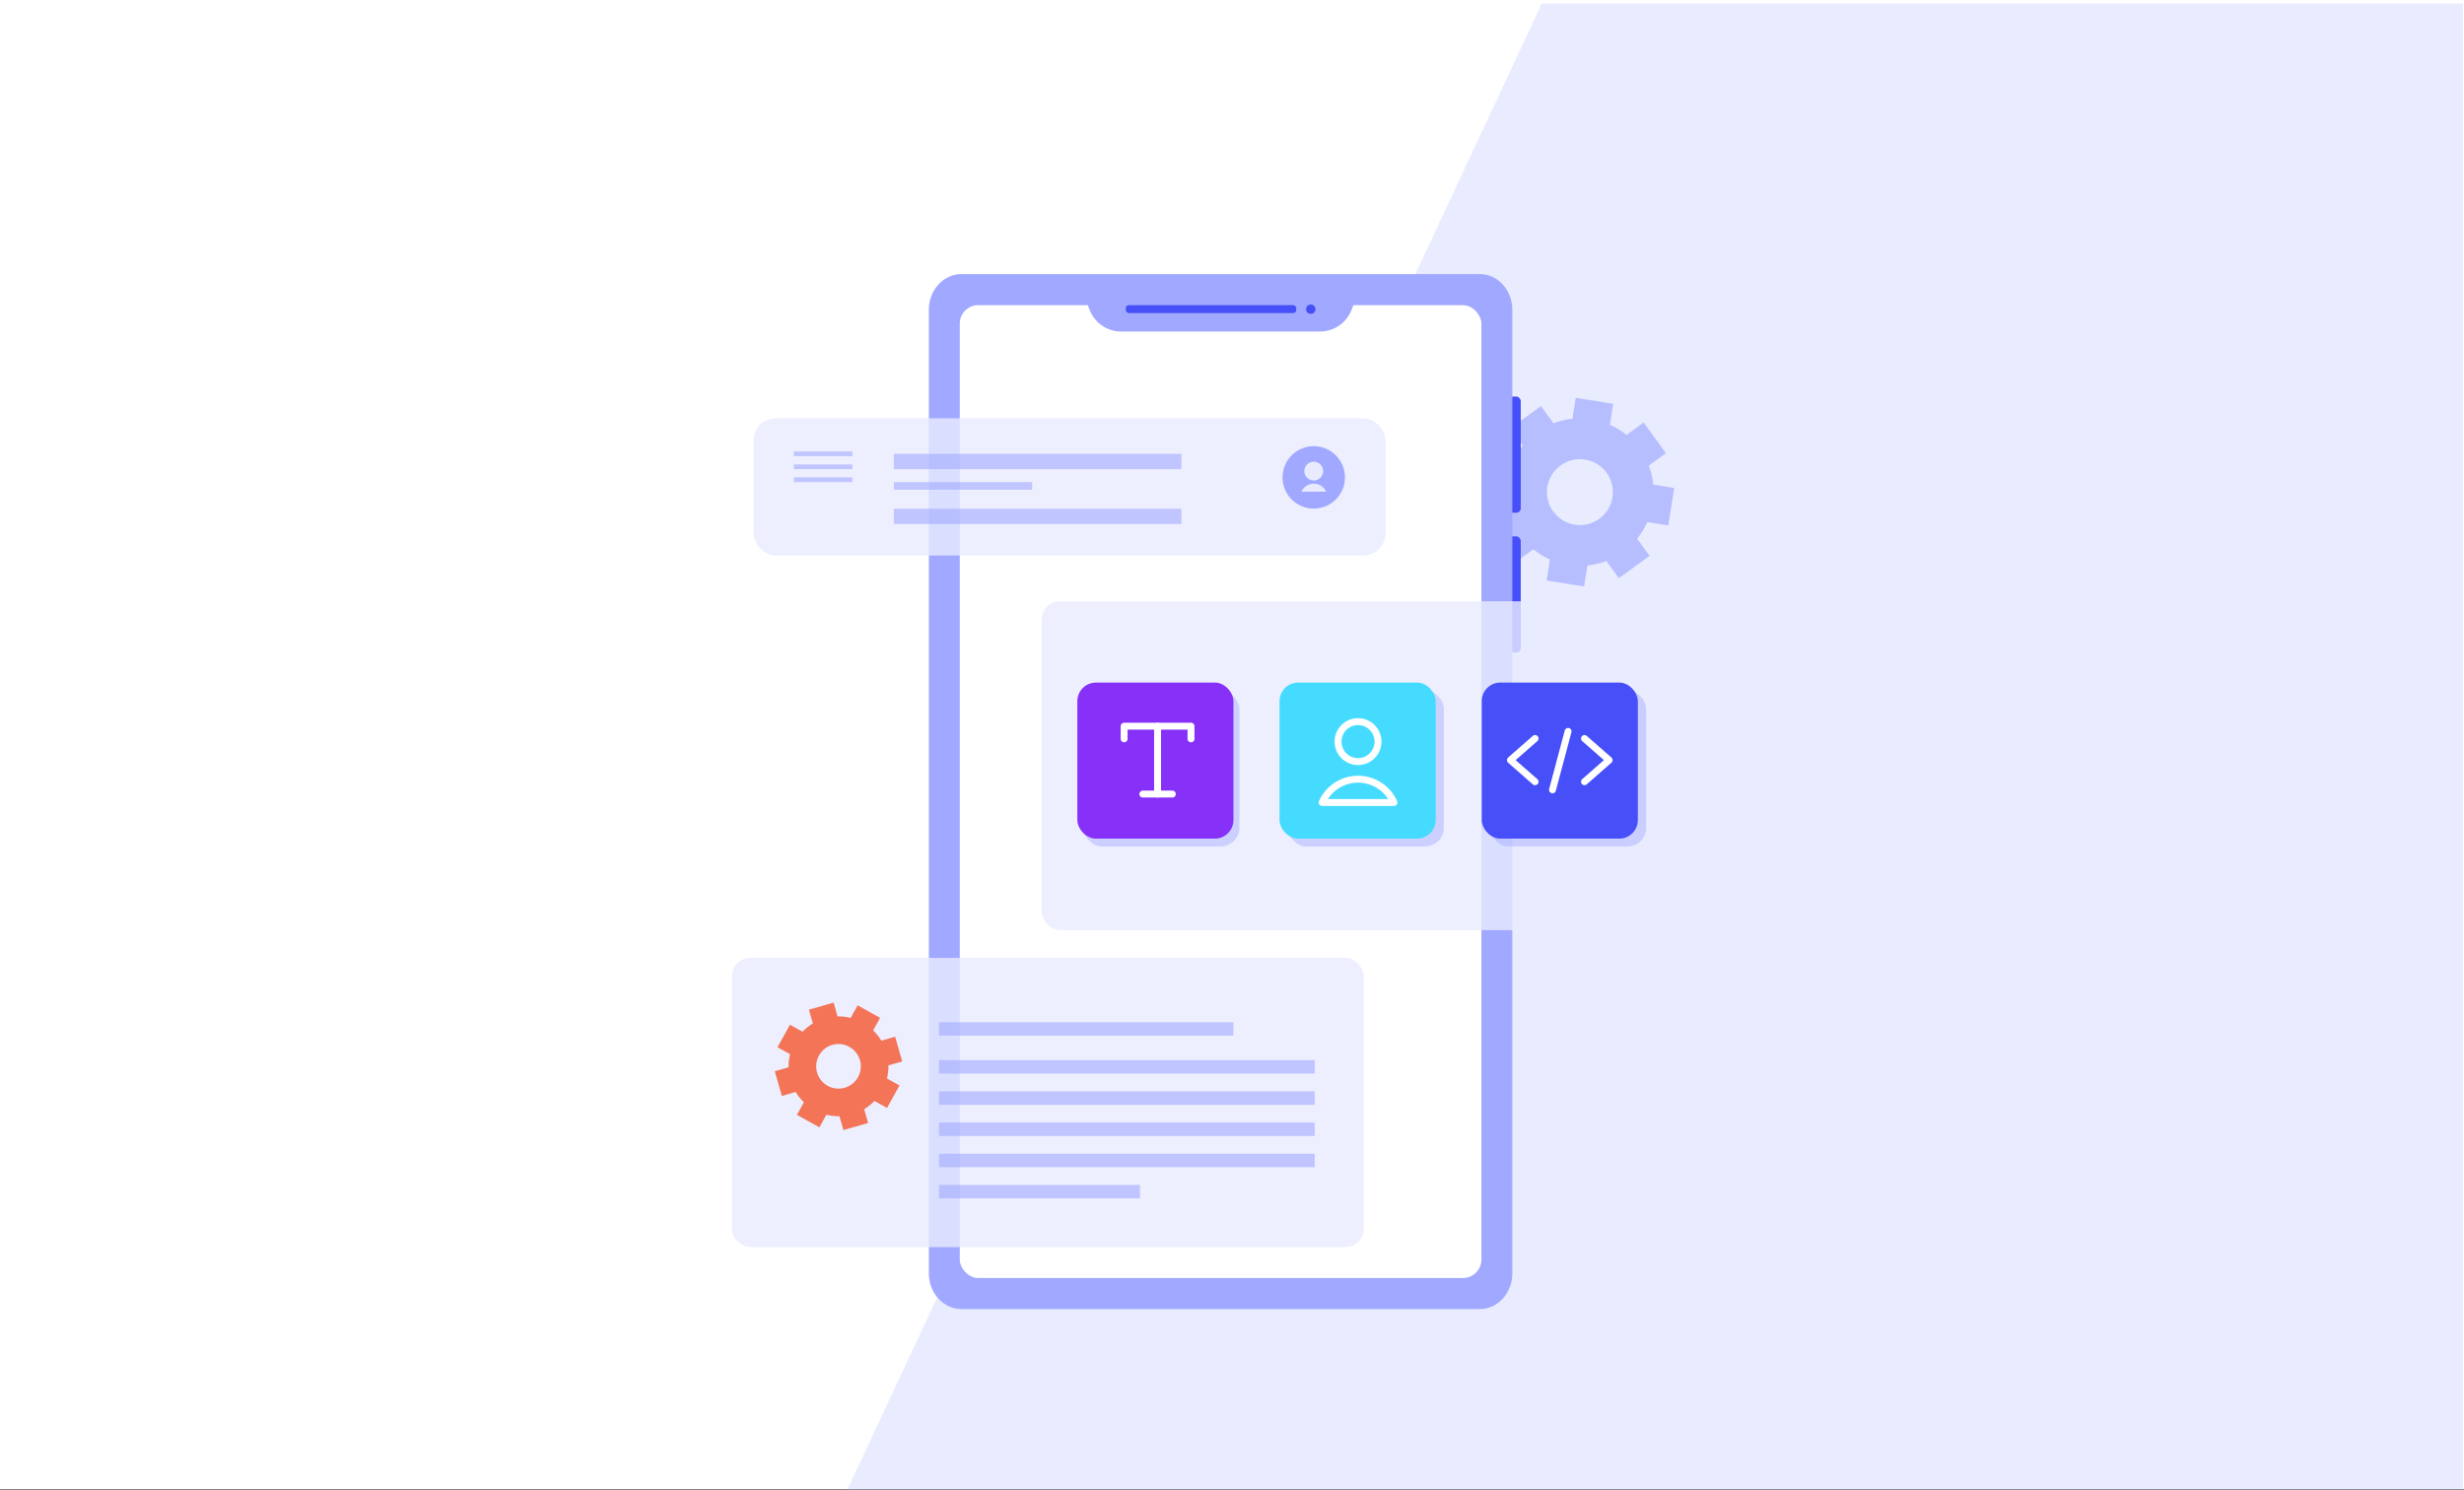 <?xml version="1.0" encoding="UTF-8"?> <svg xmlns="http://www.w3.org/2000/svg" width="713" height="431.148" viewBox="0 0 713 431.148"><rect x="0" y="0" width="713" height="431.148" fill="#333333" stroke="none"/><g id="Group_151" data-name="Group 151" transform="translate(-1850 -1336)"><rect id="Rectangle_106" data-name="Rectangle 106" width="713" height="431" transform="translate(1850 1336)" fill="#fff"></rect><g id="Group_33" data-name="Group 33" transform="translate(1685.327 1268.699)"><path id="Path_1" data-name="Path 1" d="M605.631,68.3,404.67,498.449H872.177V68.3Z" transform="translate(5.184)" fill="#a0a9ff" opacity="0.23"></path><g id="Group_32" data-name="Group 32" transform="translate(376.447 146.619)"><g id="Group_27" data-name="Group 27"><path id="Path_2" data-name="Path 2" d="M613.574,201.668l1.734-10.856-6.071-.969a21.147,21.147,0,0,0-1.31-5.47l4.982-3.61-6.45-8.9-4.981,3.61a21.193,21.193,0,0,0-4.792-2.95l.969-6.07L586.8,164.718l-.969,6.071a21.217,21.217,0,0,0-5.471,1.31l-3.609-4.982-8.9,6.45,3.609,4.982a21.2,21.2,0,0,0-2.949,4.79l-6.07-.969-1.734,10.854,6.071.969a21.215,21.215,0,0,0,1.309,5.471l-4.981,3.609,6.45,8.9,4.981-3.609a21.253,21.253,0,0,0,4.79,2.949l-.969,6.071,10.855,1.733.969-6.071a21.215,21.215,0,0,0,5.471-1.309l3.609,4.981,8.9-6.45-3.609-4.981a21.226,21.226,0,0,0,2.949-4.79Zm-27.07-.236a9.533,9.533,0,1,1,10.917-7.911A9.532,9.532,0,0,1,586.5,201.432Z" transform="translate(-342.602 -128.909)" fill="#a0a9ff" opacity="0.68"></path><rect id="Rectangle_4" data-name="Rectangle 4" width="3.445" height="33.634" rx="1.31" transform="translate(224.84 35.447)" fill="#464ff8"></rect><rect id="Rectangle_5" data-name="Rectangle 5" width="3.445" height="33.634" rx="1.31" transform="translate(224.84 75.906)" fill="#464ff8"></rect><path id="Path_3" data-name="Path 3" d="M584.01,134.466H434.04c-5.211,0-9.435,4.625-9.435,10.329V423.689c0,5.7,4.225,10.329,9.435,10.329H584.01c5.212,0,9.436-4.625,9.436-10.329V144.795C593.446,139.091,589.222,134.466,584.01,134.466Z" transform="translate(-367.601 -134.466)" fill="#a0a9ff"></path><rect id="Rectangle_6" data-name="Rectangle 6" width="150.939" height="281.553" rx="5.344" transform="translate(65.955 8.999)" fill="#fff"></rect><path id="Path_4" data-name="Path 4" d="M530.665,150.165H473.489A9.787,9.787,0,0,1,464.3,144.2l-1.869-4.722h79.283L539.85,144.2A9.787,9.787,0,0,1,530.665,150.165Z" transform="translate(-360.653 -133.546)" fill="#a0a9ff"></path><g id="Group_4" data-name="Group 4" transform="translate(6.288 41.741)"><rect id="Rectangle_7" data-name="Rectangle 7" width="182.862" height="39.717" rx="6.389" fill="#e8ebff" opacity="0.8"></rect><circle id="Ellipse_1" data-name="Ellipse 1" cx="9.039" cy="9.039" r="9.039" transform="translate(150.283 12.211) rotate(-22.5)" fill="#a0a9ff"></circle><g id="Group_2" data-name="Group 2" transform="translate(11.665 9.603)" opacity="0.59"><g id="Group_1" data-name="Group 1"><rect id="Rectangle_8" data-name="Rectangle 8" width="16.926" height="1.366" fill="#a0a9ff"></rect><rect id="Rectangle_9" data-name="Rectangle 9" width="16.926" height="1.366" transform="translate(0 3.75)" fill="#a0a9ff"></rect><rect id="Rectangle_10" data-name="Rectangle 10" width="16.926" height="1.366" transform="translate(0 7.501)" fill="#a0a9ff"></rect></g><rect id="Rectangle_11" data-name="Rectangle 11" width="83.224" height="4.433" transform="translate(28.923 0.683)" fill="#a0a9ff"></rect><rect id="Rectangle_12" data-name="Rectangle 12" width="83.224" height="4.433" transform="translate(28.923 16.557)" fill="#a0a9ff"></rect><rect id="Rectangle_13" data-name="Rectangle 13" width="40.028" height="2.217" transform="translate(28.923 8.867)" fill="#a0a9ff"></rect></g><g id="Group_3" data-name="Group 3" transform="translate(158.523 12.565)"><path id="Path_5" data-name="Path 5" d="M519.253,185.72a3.913,3.913,0,0,0-3.57,2.318h7.141A3.914,3.914,0,0,0,519.253,185.72Z" transform="translate(-515.683 -179.358)" fill="#e8ebff"></path><path id="Path_6" data-name="Path 6" d="M519.121,185.779a2.717,2.717,0,1,0-2.716-2.717A2.718,2.718,0,0,0,519.121,185.779Z" transform="translate(-515.551 -180.345)" fill="#e8ebff"></path></g></g><g id="Group_7" data-name="Group 7" transform="translate(0 197.909)"><rect id="Rectangle_14" data-name="Rectangle 14" width="182.862" height="83.695" rx="5.354" fill="#e8ebff" opacity="0.8"></rect><g id="Group_6" data-name="Group 6" transform="translate(12.42 12.935)"><g id="Group_5" data-name="Group 5" transform="translate(47.53 5.68)" opacity="0.59"><rect id="Rectangle_15" data-name="Rectangle 15" width="85.191" height="3.888" fill="#a0a9ff"></rect><rect id="Rectangle_16" data-name="Rectangle 16" width="108.723" height="3.888" transform="translate(0 10.973)" fill="#a0a9ff"></rect><rect id="Rectangle_17" data-name="Rectangle 17" width="108.723" height="3.888" transform="translate(0 20.003)" fill="#a0a9ff"></rect><rect id="Rectangle_18" data-name="Rectangle 18" width="108.723" height="3.888" transform="translate(0 29.032)" fill="#a0a9ff"></rect><rect id="Rectangle_19" data-name="Rectangle 19" width="108.723" height="3.888" transform="translate(0 38.062)" fill="#a0a9ff"></rect><rect id="Rectangle_20" data-name="Rectangle 20" width="58.168" height="3.888" transform="translate(0 47.091)" fill="#a0a9ff"></rect></g><path id="Path_7" data-name="Path 7" d="M423.828,329.618l-2.051-7.153-4,1.147a14.327,14.327,0,0,0-2.372-2.978l2.019-3.642-6.509-3.608-2.018,3.642a14.356,14.356,0,0,0-3.783-.433l-1.147-4-7.153,2.051,1.147,4a14.374,14.374,0,0,0-2.979,2.373L391.339,319l-3.607,6.509,3.642,2.018a14.357,14.357,0,0,0-.434,3.783l-4,1.147,2.05,7.153,4-1.147a14.373,14.373,0,0,0,2.372,2.978l-2.018,3.643,6.508,3.607,2.019-3.642a14.352,14.352,0,0,0,3.783.434l1.147,4,7.153-2.051-1.147-4a14.371,14.371,0,0,0,2.978-2.373l3.642,2.019,3.608-6.508-3.642-2.019a14.355,14.355,0,0,0,.433-3.783Zm-16.666,7.622a6.454,6.454,0,1,1,4.426-7.983A6.453,6.453,0,0,1,407.162,337.24Z" transform="translate(-386.94 -312.592)" fill="#f47458"></path></g></g><g id="Group_24" data-name="Group 24" transform="translate(89.635 94.696)"><rect id="Rectangle_21" data-name="Rectangle 21" width="182.861" height="95.175" rx="5.354" fill="#e8ebff" opacity="0.8"></rect><g id="Group_12" data-name="Group 12" transform="translate(10.337 23.53)"><g id="Group_10" data-name="Group 10" transform="translate(0 0)"><rect id="Rectangle_22" data-name="Rectangle 22" width="45.169" height="45.169" rx="5.378" transform="translate(1.725 2.256)" fill="#a0a9ff" opacity="0.44" style="mix-blend-mode: multiply;isolation: isolate"></rect><rect id="Rectangle_23" data-name="Rectangle 23" width="45.169" height="45.169" rx="5.378" fill="#8730f8"></rect><g id="Group_9" data-name="Group 9" transform="translate(13.54 12.621)"><g id="Group_8" data-name="Group 8"><path id="Path_8" data-name="Path 8" d="M472.345,248.673v-3.665H491.7v3.665" transform="translate(-472.345 -245.009)" fill="none" stroke="#fff" stroke-linecap="round" stroke-linejoin="round" stroke-width="2"></path><line id="Line_1" data-name="Line 1" y2="19.646" transform="translate(9.677)" fill="none" stroke="#fff" stroke-linecap="round" stroke-linejoin="round" stroke-width="2"></line></g><line id="Line_2" data-name="Line 2" x2="8.545" transform="translate(5.404 19.646)" fill="none" stroke="#fff" stroke-linecap="round" stroke-linejoin="round" stroke-width="2"></line></g></g></g><g id="Group_17" data-name="Group 17" transform="translate(68.846 23.53)"><rect id="Rectangle_24" data-name="Rectangle 24" width="45.169" height="45.169" rx="5.378" transform="translate(2.374 2.256)" fill="#a0a9ff" opacity="0.44" style="mix-blend-mode: multiply;isolation: isolate"></rect><g id="Group_16" data-name="Group 16"><g id="Group_14" data-name="Group 14" transform="translate(0 0)"><rect id="Rectangle_25" data-name="Rectangle 25" width="45.169" height="45.169" rx="5.378" fill="#45dbff"></rect><g id="Group_13" data-name="Group 13" transform="translate(12.323 11.306)"><path id="Path_10" data-name="Path 10" d="M531.139,257.969a11.4,11.4,0,0,0-10.393,6.746h20.787A11.4,11.4,0,0,0,531.139,257.969Z" transform="translate(-520.746 -241.313)" fill="none" stroke="#fff" stroke-linecap="round" stroke-linejoin="round" stroke-width="2"></path><path id="Path_11" data-name="Path 11" d="M530.423,255.463a5.782,5.782,0,1,0-5.782-5.782A5.782,5.782,0,0,0,530.423,255.463Z" transform="translate(-520.031 -243.898)" fill="none" stroke="#fff" stroke-linecap="round" stroke-linejoin="round" stroke-width="2"></path></g></g></g></g><g id="Group_23" data-name="Group 23" transform="translate(127.355 23.53)"><rect id="Rectangle_26" data-name="Rectangle 26" width="45.169" height="45.169" rx="5.378" transform="translate(2.403 2.256)" fill="#a0a9ff" opacity="0.44" style="mix-blend-mode: multiply;isolation: isolate"></rect><g id="Group_22" data-name="Group 22"><g id="Group_20" data-name="Group 20" transform="translate(0 0)"><rect id="Rectangle_27" data-name="Rectangle 27" width="45.169" height="45.169" rx="5.378" fill="#464ff8"></rect><g id="Group_19" data-name="Group 19" transform="translate(8.299 14.128)"><g id="Group_18" data-name="Group 18"><path id="Path_13" data-name="Path 13" d="M573.916,260.54l-7.139-6.261,7.139-6.261" transform="translate(-566.776 -245.963)" fill="none" stroke="#fff" stroke-linecap="round" stroke-linejoin="round" stroke-width="2"></path><path id="Path_14" data-name="Path 14" d="M584.882,260.54l7.139-6.261-7.139-6.261" transform="translate(-563.451 -245.963)" fill="none" stroke="#fff" stroke-linecap="round" stroke-linejoin="round" stroke-width="2"></path><line id="Line_3" data-name="Line 3" x1="4.509" y2="16.913" transform="translate(12.179)" fill="none" stroke="#fff" stroke-linecap="round" stroke-linejoin="round" stroke-width="2"></line></g></g></g></g></g></g><g id="Group_26" data-name="Group 26" transform="translate(113.988 8.82)"><rect id="Rectangle_28" data-name="Rectangle 28" width="49.331" height="2.274" rx="0.865" transform="translate(0 0.179)" fill="#464ff8"></rect><circle id="Ellipse_2" data-name="Ellipse 2" cx="1.348" cy="1.348" r="1.348" transform="translate(52.176)" fill="#464ff8"></circle></g></g></g></g></g></svg> 